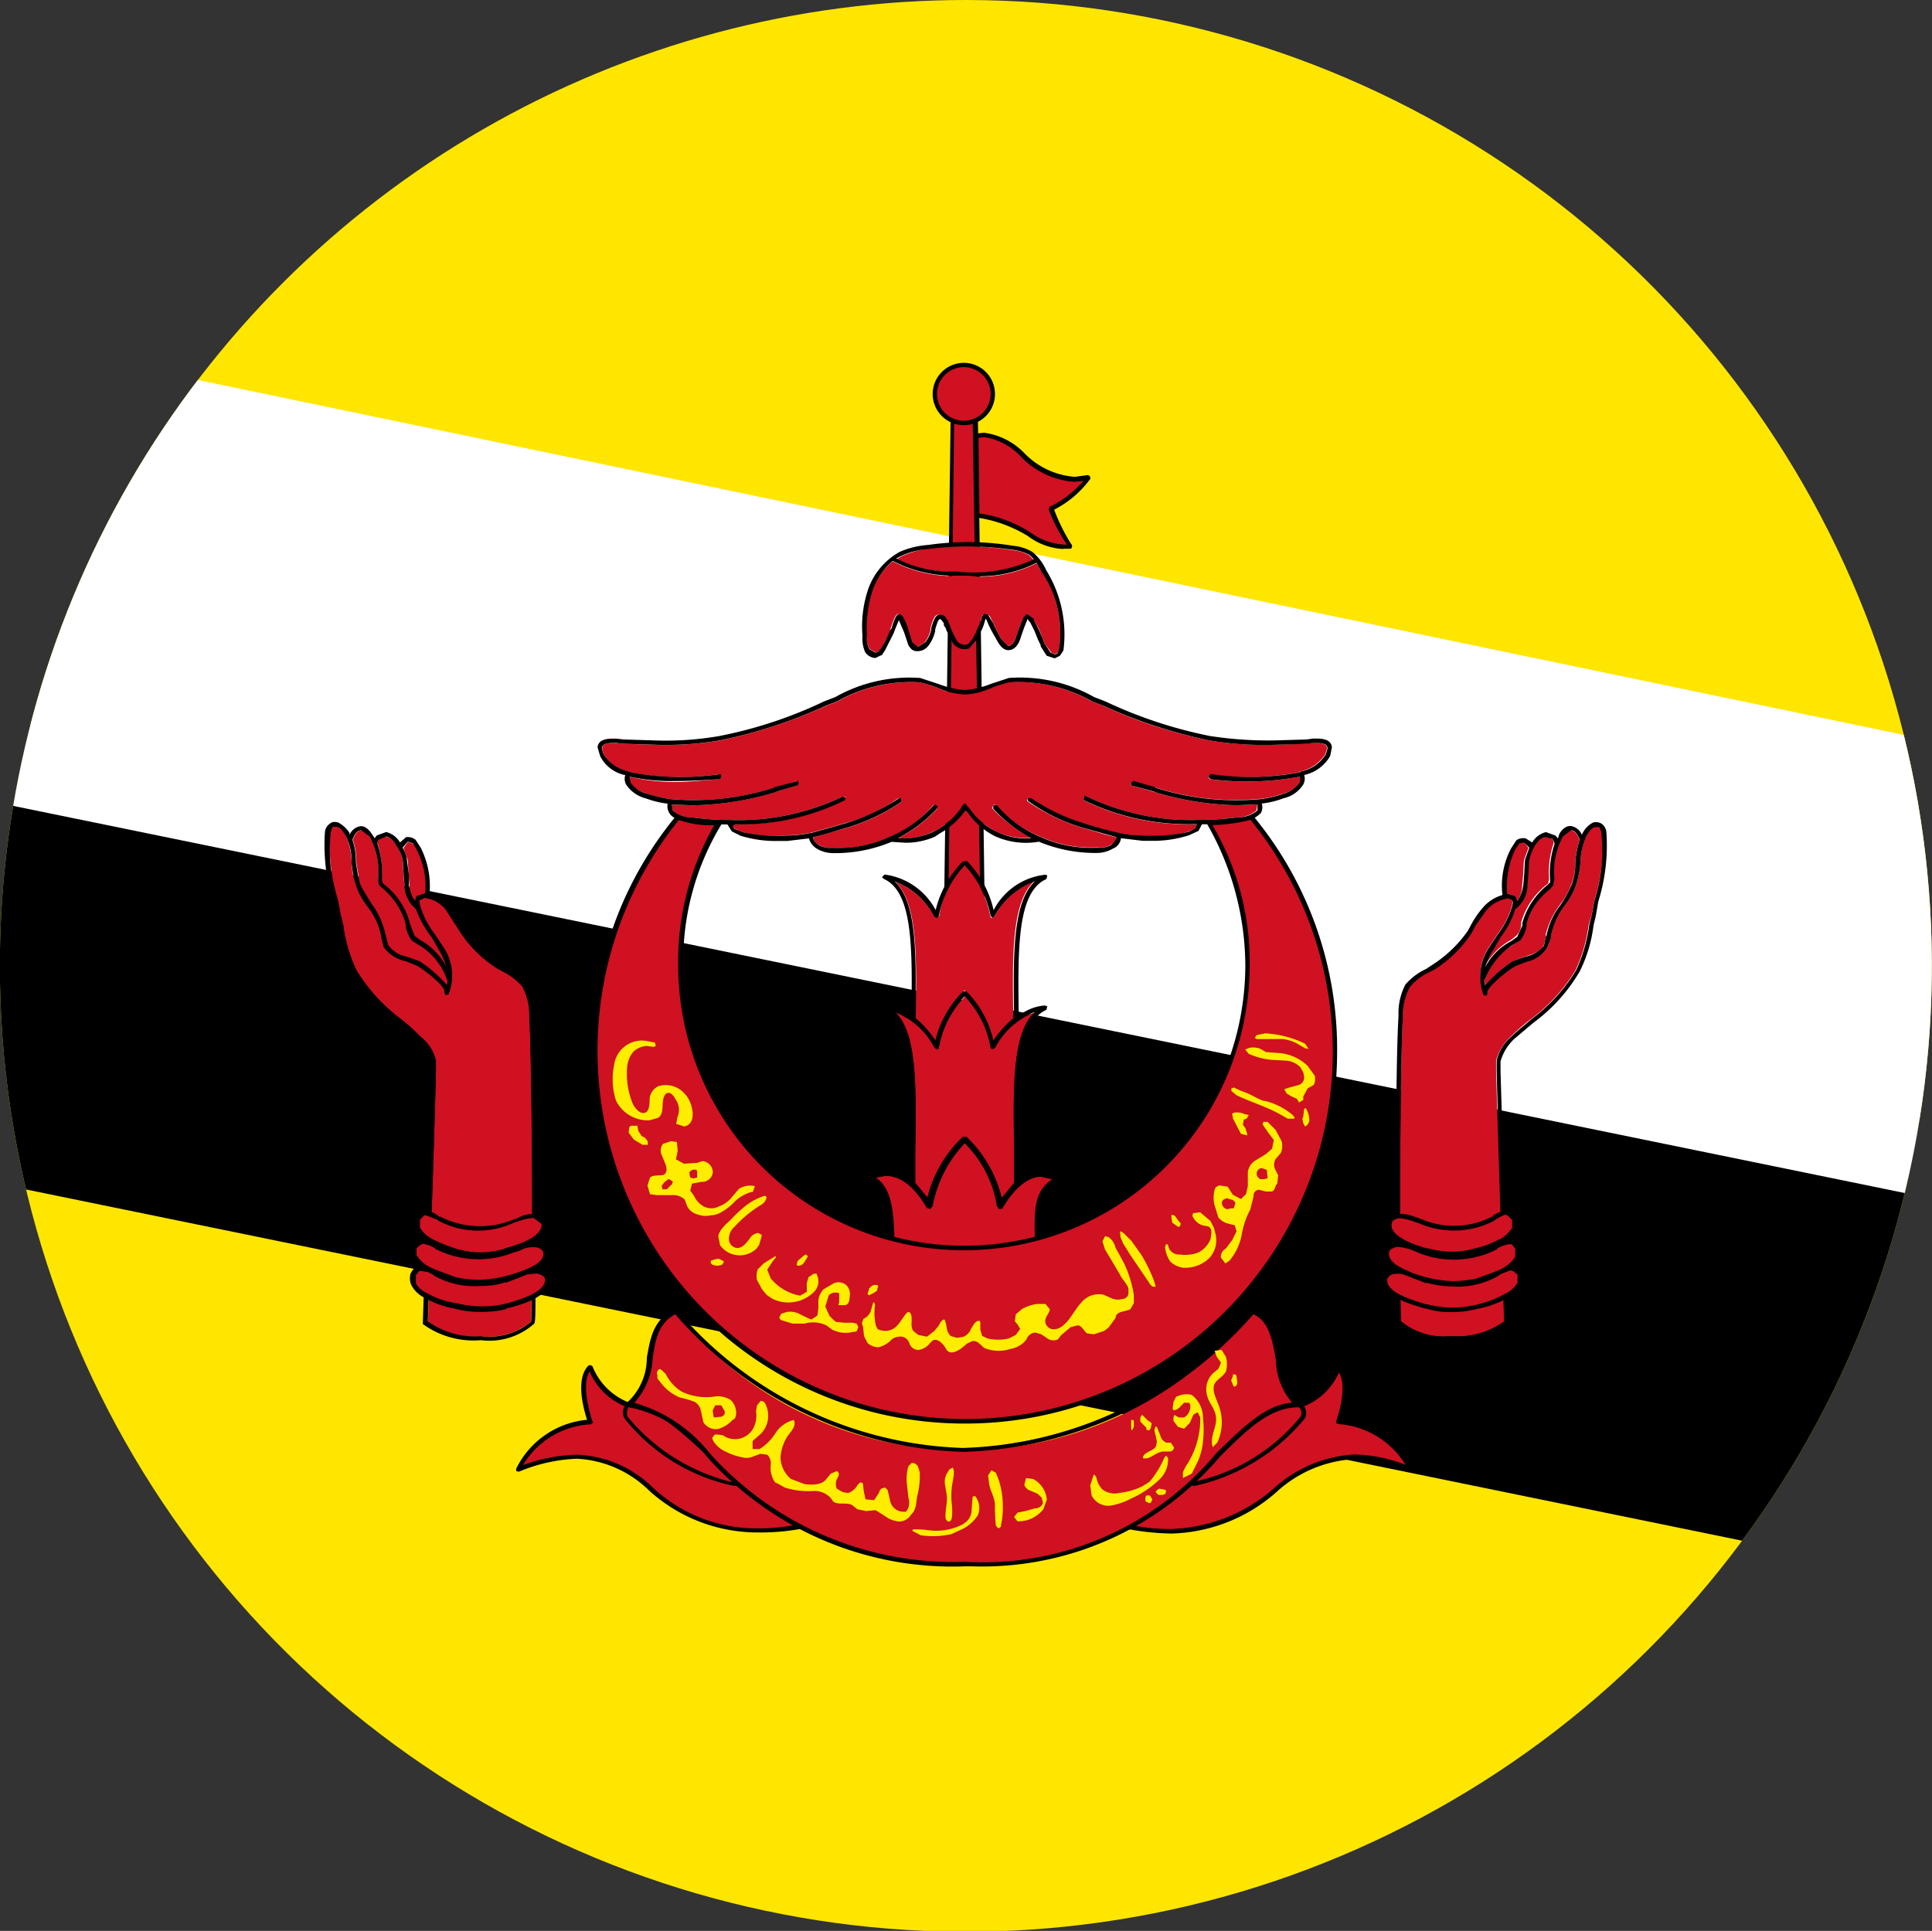 <svg xmlns="http://www.w3.org/2000/svg" xmlns:xlink="http://www.w3.org/1999/xlink" width="24" height="23.989" viewBox="0 0 24 23.989">
  <rect x="0" y="0" width="24" height="23.989" fill="#333333" stroke="none"/>
  <defs>
    <clipPath id="clip-path">
      <path id="Tracciato_366" data-name="Tracciato 366" d="M1.1,12.744A12,12,0,1,0,13.107.749,12,12,0,0,0,1.1,12.744" transform="translate(-1.102 -0.749)" fill="none"/>
    </clipPath>
  </defs>
  <g id="Brunei_Darussalam" data-name="Brunei Darussalam" transform="translate(-1.102 -0.749)">
    <g id="Raggruppa_22" data-name="Raggruppa 22" transform="translate(1.102 0.749)" clip-path="url(#clip-path)">
      <rect id="Rettangolo_46" data-name="Rettangolo 46" width="51.72" height="25.86" transform="translate(-13.855 -0.935)" fill="#ffe600"/>
      <path id="Tracciato_285" data-name="Tracciato 285" d="M0,7.16V1.351L47.72,11.28v5.648Z" transform="translate(-11.855 5.125)"/>
      <path id="Tracciato_286" data-name="Tracciato 286" d="M0,6.72V.911L47.72,10.84v5.648Z" transform="translate(-11.855 0.832)" fill="#fff"/>
      <path id="Tracciato_287" data-name="Tracciato 287" d="M4.525,2.791A.763.763,0,0,0,5,2.328c.183.172,0,.678,0,.678a1.085,1.085,0,0,1,.9.592c-1.678-.7-1.592,1.1-3.5.71L3.977,2.683Z" transform="translate(11.622 14.658)" fill="#cf1121"/>
      <path id="Tracciato_288" data-name="Tracciato 288" d="M2.941,4.413a3.122,3.122,0,0,1-.516-.054L2.4,4.338l.011-.022L3.984,2.692h.022l.549.1a.811.811,0,0,0,.452-.441l.011-.022h.022c.183.161.065.559.032.678a1.108,1.108,0,0,1,.882.6v.032l-.022.011a1.9,1.9,0,0,0-.7-.161,1.553,1.553,0,0,0-.968.409,2.047,2.047,0,0,1-1.323.516m-.452-.1a2.284,2.284,0,0,0,.452.043,2.023,2.023,0,0,0,1.291-.506,1.625,1.625,0,0,1,1-.42,1.851,1.851,0,0,1,.635.129,1.063,1.063,0,0,0-.828-.506l-.032-.011V3.014s.151-.42.032-.6a.794.794,0,0,1-.463.43H4.555l-.538-.1Z" transform="translate(11.593 14.639)"/>
      <path id="Tracciato_289" data-name="Tracciato 289" d="M3.076,2.791A.763.763,0,0,1,2.6,2.328c-.183.172,0,.678,0,.678a1.085,1.085,0,0,0-.9.592c1.8-.667,1.42,1.043,3.5.71L3.625,2.683Z" transform="translate(4.723 14.658)" fill="#cf1121"/>
      <path id="Tracciato_290" data-name="Tracciato 290" d="M4.71,4.4a2.006,2.006,0,0,1-1.355-.516,1.379,1.379,0,0,0-.9-.4,2.051,2.051,0,0,0-.721.161L1.7,3.638V3.606A1.094,1.094,0,0,1,2.58,3c-.043-.129-.151-.516.022-.678h.022l.022.011a.8.8,0,0,0,.452.452l.549-.108h.011L5.237,4.305v.032l-.022.022A2.752,2.752,0,0,1,4.71,4.4M2.451,3.434a1.424,1.424,0,0,1,.947.409,1.878,1.878,0,0,0,1.312.506,2.284,2.284,0,0,0,.452-.043L3.634,2.746l-.538.1H3.086A.8.8,0,0,1,2.612,2.4c-.118.183.032.613.032.613l.011.022-.032.022a1.041,1.041,0,0,0-.839.506,2.073,2.073,0,0,1,.667-.129" transform="translate(4.713 14.639)"/>
      <path id="Tracciato_291" data-name="Tracciato 291" d="M3.832,2.379c.312.28-1.14,1.076-1.355.979,0,0,.861-1.1,1.355-.979" transform="translate(12.315 15.07)" fill="#cf1121"/>
      <path id="Tracciato_292" data-name="Tracciato 292" d="M2.55,3.411H2.507L2.475,3.39V3.368c.032-.043.8-1,1.3-1l.086.011.011.011a.147.147,0,0,1,.043.183,2.451,2.451,0,0,1-1.366.839m1.226-.99c-.43,0-1.076.753-1.226.936a2.324,2.324,0,0,0,1.312-.807.1.1,0,0,0-.022-.118l-.065-.011" transform="translate(12.295 15.048)"/>
      <path id="Tracciato_293" data-name="Tracciato 293" d="M1.867,2.38c-.312.28,1.14,1.076,1.355.979,0,0-1-1.108-1.355-.979" transform="translate(5.933 15.068)" fill="#cf1121"/>
      <path id="Tracciato_294" data-name="Tracciato 294" d="M3.195,3.411h0a2.334,2.334,0,0,1-1.355-.839.15.15,0,0,1,.032-.183l.011-.022h.075c.409,0,1.269.947,1.312,1V3.39l-.011.022H3.195M1.9,2.422a.142.142,0,0,0-.022.129,2.424,2.424,0,0,0,1.312.818c-.172-.183-.893-.947-1.237-.947H1.9" transform="translate(5.917 15.048)"/>
      <path id="Tracciato_295" data-name="Tracciato 295" d="M2.409,2.264a4.592,4.592,0,0,0,7.165,0c.452.183.183.99.6,1.151C9.165,3.383,8.831,5.448,6,5.405,3.087,5.351,2.861,3.49,1.828,3.415c.409-.3.108-.925.581-1.151" transform="translate(5.982 14.034)" fill="#cf1121"/>
      <path id="Tracciato_296" data-name="Tracciato 296" d="M6.128,5.456h-.1A4.088,4.088,0,0,1,2.825,4.09a1.592,1.592,0,0,0-.979-.613l-.022-.022.011-.032a.751.751,0,0,0,.247-.559c.043-.237.075-.473.344-.6l.032.011a4.875,4.875,0,0,0,3.55,1.71,4.9,4.9,0,0,0,3.571-1.71l.032-.011c.247.108.29.366.333.624.043.237.075.463.269.538l.011.032-.022.022c-.366-.011-.645.258-1,.613A3.877,3.877,0,0,1,6.128,5.456M1.922,3.423a1.828,1.828,0,0,1,.947.635A4.069,4.069,0,0,0,6.031,5.4a3.786,3.786,0,0,0,3.13-1.355c.333-.323.6-.592.936-.624a.833.833,0,0,1-.2-.527c-.043-.247-.086-.484-.28-.57a4.971,4.971,0,0,1-3.6,1.71,4.923,4.923,0,0,1-3.582-1.71c-.215.118-.247.323-.28.549a.89.89,0,0,1-.226.549" transform="translate(5.953 14.004)"/>
      <path id="Tracciato_297" data-name="Tracciato 297" d="M2.637,7.583H2.2l.075-6.368h.28Z" transform="translate(9.568 3.798)" fill="#cf1121"/>
      <path id="Tracciato_298" data-name="Tracciato 298" d="M2.7,7.634H2.192l.086-6.422h.333ZM2.246,7.58h.4l-.1-6.315H2.321Z" transform="translate(9.534 3.769)"/>
      <path id="Tracciato_299" data-name="Tracciato 299" d="M2.9,1.536a.36.36,0,1,1-.366-.366.361.361,0,0,1,.366.366" transform="translate(9.436 3.359)" fill="#cf1121"/>
      <path id="Tracciato_300" data-name="Tracciato 300" d="M2.566,1.943a.387.387,0,1,1,.387-.387.386.386,0,0,1-.387.387m0-.721a.333.333,0,1,0,.333.333.335.335,0,0,0-.333-.333" transform="translate(9.407 3.339)"/>
      <path id="Tracciato_301" data-name="Tracciato 301" d="M2.229,1.261c.516-.108.7.656,1.388.516a1.248,1.248,0,0,1-.452.387,2.135,2.135,0,0,0,.237.473c-.4.054-.581-.323-1.162-.387Z" transform="translate(9.895 4.15)" fill="#cf1121"/>
      <path id="Tracciato_302" data-name="Tracciato 302" d="M3.335,2.691a.794.794,0,0,1-.441-.161A1.674,1.674,0,0,0,2.259,2.3l-.022-.011-.011-1,.022-.032.1-.011a.852.852,0,0,1,.506.258.972.972,0,0,0,.624.29l.161-.022.022.011.011.032a1.26,1.26,0,0,1-.452.387,2.392,2.392,0,0,0,.2.409l.022.032v.022l-.011.022h-.1M2.292,2.249a1.567,1.567,0,0,1,.635.237.785.785,0,0,0,.452.151A2.148,2.148,0,0,1,3.152,2.2l.011-.032a1.316,1.316,0,0,0,.42-.323l-.108.011a1.015,1.015,0,0,1-.656-.3A.786.786,0,0,0,2.345,1.3l-.065.011Z" transform="translate(9.875 4.13)"/>
      <path id="Tracciato_303" data-name="Tracciato 303" d="M4.422,3.476l.42-.118a2.488,2.488,0,0,0,.678-.323V2.992H5.476A2.074,2.074,0,0,1,4.82,3.3l-.42.118H4.39a1.335,1.335,0,0,1-.29.032,1.684,1.684,0,0,1-.57-.043l-.086-.043-.032-.032.043-.022a2.85,2.85,0,0,0,1.355-.3l.022-.032L4.788,2.97a3,3,0,0,1-1.4.29,3.384,3.384,0,0,1-.473-.032.328.328,0,0,1-.237-.086l-.011-.075.258.011a3.835,3.835,0,0,0,1.022-.161l.022-.011.258-.075L4.239,2.8l-.022-.022-.269.086H3.927A3.331,3.331,0,0,1,2.647,3a1.179,1.179,0,0,1-.28-.065.4.4,0,0,1-.226-.14V2.723a2.429,2.429,0,0,0,.592.065c.151,0,.333-.022.516-.032l.032-.032L3.26,2.691a3.4,3.4,0,0,1-1.119-.022L2.13,2.658H2.12a.472.472,0,0,1-.3-.215L1.8,2.368c.011-.065.086-.065.183-.065l.075.011.366.011a4.078,4.078,0,0,0,.85-.054,6.258,6.258,0,0,0,1.312-.43l.14-.054A1.857,1.857,0,0,1,5.745,1.55a1.634,1.634,0,0,1,.215.065A.9.9,0,0,0,6.3,1.7a.9.9,0,0,0,.344-.086,1.634,1.634,0,0,1,.215-.065,1.857,1.857,0,0,1,1.022.237l.14.054a6.058,6.058,0,0,0,1.312.43,4.026,4.026,0,0,0,.85.054l.366-.011.075-.011c.086,0,.172,0,.183.065l-.022.075a.491.491,0,0,1-.312.215l-.011.011A3.614,3.614,0,0,1,9.36,2.7l-.032.022.022.032a3.67,3.67,0,0,0,1.119-.032v.065a.368.368,0,0,1-.226.151A1.269,1.269,0,0,1,9.951,3a3.3,3.3,0,0,1-1.269-.14H8.66L8.4,2.787,8.37,2.8V2.83l.269.075.032.011a3.754,3.754,0,0,0,1.011.161l.258-.011-.011.075a.351.351,0,0,1-.237.086,3.384,3.384,0,0,1-.473.032,3,3,0,0,1-1.4-.29L7.789,2.96l-.011.054a2.961,2.961,0,0,0,1.377.3h.032l-.022.054-.1.043a1.642,1.642,0,0,1-.559.043,1.335,1.335,0,0,1-.29-.032H8.208a3.911,3.911,0,0,1-.42-.118,2.074,2.074,0,0,1-.656-.312H7.09l-.011.032a2.415,2.415,0,0,0,.688.333c.151.043.28.086.42.118,0,.054-.054.086-.075.1A.274.274,0,0,1,7.95,3.6a1.517,1.517,0,0,1-.721-.14,1.465,1.465,0,0,1-.538-.387H6.659l-.011.043a1.8,1.8,0,0,0,.484.366.871.871,0,0,1-.43-.075.976.976,0,0,1-.344-.29l-.022-.032-.022-.032-.032.011v.011L6.261,3.1l-.011.011a.95.95,0,0,1-.28.269L5.9,3.411a.811.811,0,0,1-.42.075,1.8,1.8,0,0,0,.484-.366V3.089l-.043-.022a1.379,1.379,0,0,1-.538.4,1.517,1.517,0,0,1-.721.14A.274.274,0,0,1,4.5,3.573c-.022-.011-.075-.043-.075-.1" transform="translate(5.679 6.927)" fill="#cf1121"/>
      <path id="Tracciato_304" data-name="Tracciato 304" d="M10.914,2.407c-.011-.118-.161-.108-.237-.108L10.6,2.31l-.366.011A4.772,4.772,0,0,1,9.4,2.267a5.6,5.6,0,0,1-1.3-.43l-.14-.054A1.872,1.872,0,0,0,6.9,1.546l-.226.075a1.087,1.087,0,0,1-.323.075,1.17,1.17,0,0,1-.323-.075L5.8,1.546a1.872,1.872,0,0,0-1.054.237l-.14.054a5.44,5.44,0,0,1-1.3.43,3.866,3.866,0,0,1-.828.054L2.115,2.31,2.029,2.3c-.075,0-.226-.011-.237.108l.032.108a.446.446,0,0,0,.312.237.152.152,0,0,0,.011.118.421.421,0,0,0,.247.172,1.222,1.222,0,0,0,.269.065.158.158,0,0,0,.022.118c.043.075.172.108.28.118.14.011.29.022.441.022l.054.086.108.054a1.476,1.476,0,0,0,.473.065h.108l.269-.032a.219.219,0,0,0,.1.129.4.4,0,0,0,.194.054h.065a1.807,1.807,0,0,0,.667-.14l.172.011a.892.892,0,0,0,.366-.075l.065-.043a.961.961,0,0,0,.312-.28V3.181l.011.022h.011a.9.9,0,0,0,.355.312.936.936,0,0,0,.538.065,1.818,1.818,0,0,0,.678.14H8a.4.4,0,0,0,.194-.054.158.158,0,0,0,.1-.129l.269.032h.108A1.437,1.437,0,0,0,9.139,3.5l.118-.054L9.3,3.364c.151,0,.3-.011.452-.022a.417.417,0,0,0,.28-.118.152.152,0,0,0,.011-.118,1.092,1.092,0,0,0,.269-.065.392.392,0,0,0,.247-.172.152.152,0,0,0,.011-.118.485.485,0,0,0,.323-.237l.022-.108m-.075.086a.466.466,0,0,1-.312.215l-.011.011a3.344,3.344,0,0,1-1.108.022l-.032.032.032.032a3.614,3.614,0,0,0,1.108-.032v.065a.379.379,0,0,1-.215.151,1.409,1.409,0,0,1-.29.065,3.331,3.331,0,0,1-1.28-.14L8.709,2.9l-.258-.075-.032.022V2.88l.28.075.022.011a3.754,3.754,0,0,0,1.011.161l.258-.011v.075a.361.361,0,0,1-.247.086,3.384,3.384,0,0,1-.473.032,3,3,0,0,1-1.4-.29l-.032-.011-.011.054a2.989,2.989,0,0,0,1.377.3h.032l-.022.054-.086.043a2.012,2.012,0,0,1-.57.043,1.335,1.335,0,0,1-.29-.032,4.129,4.129,0,0,1-.43-.118,2.336,2.336,0,0,1-.656-.312H7.138v.032a2.212,2.212,0,0,0,.678.333l.42.118c0,.043-.054.086-.065.1A.31.31,0,0,1,8,3.654a1.517,1.517,0,0,1-.721-.14,1.428,1.428,0,0,1-.527-.387H6.708V3.17a1.745,1.745,0,0,0,.473.366.811.811,0,0,1-.42-.075.821.821,0,0,1-.344-.29L6.407,3.16l-.022-.022-.022-.032-.032.011v.011l-.022.022V3.16a.986.986,0,0,1-.29.269l-.065.032a.871.871,0,0,1-.43.075,1.8,1.8,0,0,0,.484-.366l.011-.032-.043-.022a1.5,1.5,0,0,1-.549.4,1.517,1.517,0,0,1-.721.14.274.274,0,0,1-.161-.032c-.022-.011-.075-.054-.075-.1.14-.032.269-.075.42-.118a2.488,2.488,0,0,0,.678-.323V3.041H5.536a2.583,2.583,0,0,1-.667.312l-.42.118H4.438a1.335,1.335,0,0,1-.29.032,1.966,1.966,0,0,1-.559-.043l-.1-.043L3.47,3.385,3.5,3.364a2.891,2.891,0,0,0,1.366-.3l.011-.032L4.836,3.02a3,3,0,0,1-1.4.29,3.384,3.384,0,0,1-.473-.032.351.351,0,0,1-.237-.086l-.011-.075.258.011A3.766,3.766,0,0,0,4,2.966l.022-.011.258-.075.011-.032-.011-.022L4,2.9l-.022.011a3.307,3.307,0,0,1-1.28.14,1.482,1.482,0,0,1-.28-.065.345.345,0,0,1-.215-.14L2.19,2.772a2.465,2.465,0,0,0,.592.054c.161,0,.333-.011.527-.022l.022-.032L3.32,2.74A3.388,3.388,0,0,1,2.2,2.718l-.022-.011a.491.491,0,0,1-.312-.215l-.022-.075c.011-.065.1-.065.183-.065l.075.011.366.011a3.975,3.975,0,0,0,.85-.054,6.058,6.058,0,0,0,1.312-.43l.14-.054A1.857,1.857,0,0,1,5.794,1.6a1.634,1.634,0,0,1,.215.065.954.954,0,0,0,.344.086A.9.9,0,0,0,6.7,1.664,1.634,1.634,0,0,1,6.913,1.6a1.857,1.857,0,0,1,1.022.237l.14.054a6.258,6.258,0,0,0,1.312.43,4.078,4.078,0,0,0,.85.054l.366-.011.075-.011c.1,0,.172,0,.183.065l-.022.075" transform="translate(5.631 6.877)"/>
      <path id="Tracciato_305" data-name="Tracciato 305" d="M3.794,1.493l.054.054a1.811,1.811,0,0,1-.968.14,1.5,1.5,0,0,1-.742-.151L2.2,1.5a1.3,1.3,0,0,1,.333-.1,3.769,3.769,0,0,1,1.043.022.5.5,0,0,1,.215.065" transform="translate(8.997 5.413)" fill="#cf1121"/>
      <path id="Tracciato_306" data-name="Tracciato 306" d="M3.858,2.451l-.086-.086L3.7,2.225l-.011-.032-.054-.108-.022-.022-.032-.011-.043.022-.032.1-.022.054-.075.14-.054.065a.122.122,0,0,1-.14-.043l-.065-.129-.011-.032-.011-.032-.011-.022L3.105,2.15l-.022-.043a.087.087,0,0,0-.1-.043c-.043.011-.065.086-.086.161v.022a.374.374,0,0,1-.075.161l-.086.054H2.729l-.065-.054-.043-.14L2.557,2.1l-.032-.032L2.5,2.053c-.032,0-.054.043-.1.183L2.4,2.268l-.108.2-.043.054-.032.011-.075-.043A.31.31,0,0,1,2.1,2.322a1.528,1.528,0,0,1,.075-.57A.847.847,0,0,1,2.428,1.4a1.643,1.643,0,0,0,.785.183h.151a1.535,1.535,0,0,0,.85-.161l.065.108a1.356,1.356,0,0,1,.215.957l-.022.054-.032.011L4.4,2.537,4.321,2.43,4.31,2.419l-.022-.065-.043-.108-.065-.118-.065-.065-.011-.011L4.052,2.1,4.009,2.2l-.043.118c-.011.032-.043.14-.108.129" transform="translate(8.663 5.574)" fill="#cf1121"/>
      <path id="Tracciato_307" data-name="Tracciato 307" d="M3.961,1.475a3.691,3.691,0,0,0-1.033-.011.955.955,0,0,0-.344.086l-.065.032a1.475,1.475,0,0,0,.742.161,1.782,1.782,0,0,0,.968-.151l-.054-.054a.631.631,0,0,0-.215-.065m-.14,1.108.086.086c.065.011.1-.1.108-.129l.043-.118L4.1,2.314l.043-.043.022.011.065.054v.011l.065.129.043.1.022.065.011.011.065.1.054.022.032-.011L4.542,2.7a1.328,1.328,0,0,0-.215-.947l-.065-.118a1.535,1.535,0,0,1-.85.161H3.262a1.643,1.643,0,0,1-.785-.183.847.847,0,0,0-.247.355,1.528,1.528,0,0,0-.075.57.292.292,0,0,0,.032.172l.075.043.032-.011.043-.054a1.192,1.192,0,0,0,.1-.2l.022-.032c.043-.14.065-.183.1-.183l.022.011L2.6,2.3a.824.824,0,0,1,.075.183l.043.14.065.054h.011l.086-.054a.374.374,0,0,0,.075-.161V2.443c.022-.075.043-.14.086-.161a.087.087,0,0,1,.1.043l.022.032.011.032.011.022.011.032.011.032.065.129a.122.122,0,0,0,.14.043l.054-.065.075-.14.022-.054L3.585,2.3l.032-.032.043.011.011.022.054.086.022.054Zm.247-.022c-.032.118-.1.172-.172.161-.054-.011-.086-.054-.118-.108L3.7,2.475l-.032-.065-.032-.075H3.628l-.022.075-.022.054L3.51,2.6l-.086.1a.178.178,0,0,1-.2-.065L3.155,2.5l-.011-.022-.011-.032-.022-.032V2.389L3.09,2.357l-.022-.022c-.022,0-.032.022-.065.129v.022a.471.471,0,0,1-.086.183.168.168,0,0,1-.129.065H2.778c-.065,0-.086-.043-.108-.075L2.617,2.5l-.065-.151L2.5,2.475l-.011.032-.108.215-.043.065H2.326l-.065.032a.164.164,0,0,1-.129-.075.431.431,0,0,1-.032-.2,1.44,1.44,0,0,1,.075-.592A.854.854,0,0,1,2.563,1.5a1.071,1.071,0,0,1,.355-.086,3.465,3.465,0,0,1,1.054.011.558.558,0,0,1,.237.075.6.6,0,0,1,.172.226,1.519,1.519,0,0,1,.215,1l-.043.065-.065.032-.1-.032-.075-.118V2.658l-.032-.065-.043-.108-.054-.108-.011-.011-.022-.032-.043.108Z" transform="translate(8.614 5.356)"/>
      <path id="Tracciato_308" data-name="Tracciato 308" d="M2.242,2.478c.183,0,.366.14.516.4l.032.011.032-.032a1.561,1.561,0,0,1,.4-.785,1.474,1.474,0,0,1,.409.785l.011.032h.043c.151-.258.323-.4.484-.4l.151.032c-.237.14-.226.4-.226.742v.161L2.35,3.446v-.14c-.011-.355-.022-.667-.237-.807l.129-.022" transform="translate(8.763 12.131)" fill="#cf1121"/>
      <path id="Tracciato_309" data-name="Tracciato 309" d="M3.868,2.094c-.28.258-.269.925-.258,1.678v.441h.011l-.161.194a1.554,1.554,0,0,0-.441-.764H2.975a1.576,1.576,0,0,0-.43.764l-.161-.194V3.772c.011-.753.022-1.42-.247-1.678a.962.962,0,0,1,.495.441l.011.022.032-.011A1.2,1.2,0,0,1,3,1.9a1.2,1.2,0,0,1,.323.624l.022.032.032-.022a.924.924,0,0,1,.495-.441" transform="translate(8.987 10.482)" fill="#cf1121"/>
      <path id="Tracciato_310" data-name="Tracciato 310" d="M3.372,2.393a.924.924,0,0,1,.495-.441c-.28.258-.269.925-.258,1.667v.032a1.329,1.329,0,0,0-.247.28,1.312,1.312,0,0,0-.344-.613L3,3.308a1.322,1.322,0,0,0-.355.624,1.329,1.329,0,0,0-.247-.28V3.62c.011-.753.022-1.409-.258-1.667a.962.962,0,0,1,.495.441l.022.011.032-.022A1.177,1.177,0,0,1,3,1.748a1.251,1.251,0,0,1,.323.635l.011.022.043-.011" transform="translate(8.978 8.999)" fill="#cf1121"/>
      <path id="Tracciato_311" data-name="Tracciato 311" d="M2.952,2.442A.924.924,0,0,0,2.457,2c.28.258.269.914.258,1.678V3.7a1.085,1.085,0,0,1,.247.28,1.312,1.312,0,0,1,.344-.613H3.35a1.241,1.241,0,0,1,.333.613,1.1,1.1,0,0,1,.258-.28V3.679C3.931,2.926,3.92,2.259,4.2,2a.936.936,0,0,0-.506.441l-.022.011-.022-.022A1.3,1.3,0,0,0,3.328,1.8a1.3,1.3,0,0,0-.323.635l-.022.022ZM3.942,5.3c-.011-.753-.022-1.42.258-1.678a.936.936,0,0,0-.506.441l-.022.022-.022-.011a1.2,1.2,0,0,0-.323-.645,1.2,1.2,0,0,0-.323.635l-.022.022-.032-.022a.924.924,0,0,0-.495-.441c.28.258.269.925.258,1.678L2.7,5.745l.161.194a1.554,1.554,0,0,1,.441-.764H3.35a1.49,1.49,0,0,1,.43.764l.161-.194Zm.473.4-.14-.032c-.172,0-.333.14-.484.387l-.032.011-.032-.032a1.407,1.407,0,0,0-.4-.785,1.474,1.474,0,0,0-.409.785L2.9,6.068l-.043-.011c-.151-.258-.323-.4-.506-.4L2.22,5.68c.215.14.215.452.226.807v.14L4.2,6.605V6.444c-.011-.344-.011-.6.215-.742m.1-.022.011.022-.011.032c-.247.108-.247.355-.247.71v.194l-.011.032-1.84.022-.032-.032V6.487c-.011-.377-.022-.667-.258-.775L2.1,5.68l.011-.022a.462.462,0,0,1,.237-.065.49.49,0,0,1,.3.108l.011-.4c.011-.828.022-1.549-.344-1.71L2.3,3.583l.022-.043a.606.606,0,0,1,.344.129c.011-.828.022-1.538-.344-1.7L2.3,1.947l.032-.032a.841.841,0,0,1,.635.441,1.3,1.3,0,0,1,.333-.6l.054-.011a1.271,1.271,0,0,1,.333.613.822.822,0,0,1,.645-.441l.022.011-.011.043c-.366.161-.355.871-.344,1.7a.591.591,0,0,1,.323-.129l.032.011-.011.043c-.366.161-.355.882-.344,1.71v.4a.484.484,0,0,1,.28-.1.417.417,0,0,1,.237.075" transform="translate(8.656 8.95)"/>
      <path id="Tracciato_312" data-name="Tracciato 312" d="M9.415,1.748A3.52,3.52,0,1,1,2.853,3.523a3.488,3.488,0,0,1,.473-1.764,2.311,2.311,0,0,1-.506-.065,4.6,4.6,0,1,0,8.165,2.9,4.555,4.555,0,0,0-1.033-2.9,2.172,2.172,0,0,1-.538.054" transform="translate(5.592 8.472)" fill="#cf1121"/>
      <path id="Tracciato_313" data-name="Tracciato 313" d="M6.412,9.243A4.623,4.623,0,0,1,1.786,4.628,4.542,4.542,0,0,1,2.829,1.691h.032a1.367,1.367,0,0,0,.495.054H3.41L3.389,1.8a3.264,3.264,0,0,0-.473,1.743,3.491,3.491,0,1,0,6.982,0,3.568,3.568,0,0,0-.484-1.764l-.022-.032h.054a2.014,2.014,0,0,0,.527-.054h.022a4.542,4.542,0,0,1,1.043,2.937A4.616,4.616,0,0,1,6.412,9.243m-3.55-7.5a4.575,4.575,0,0,0,3.55,7.444,4.565,4.565,0,0,0,3.55-7.444,2.171,2.171,0,0,1-.473.065,3.343,3.343,0,0,1,.463,1.732,3.55,3.55,0,0,1-7.1,0A3.44,3.44,0,0,1,3.3,1.809a1.186,1.186,0,0,1-.441-.065" transform="translate(5.572 8.443)"/>
      <path id="Tracciato_314" data-name="Tracciato 314" d="M2.6,2.984l.1.032c.172-.032.1-.312.011-.4a.312.312,0,0,0-.333-.1.194.194,0,0,0-.108.151c0,.054,0,.14-.043.172-.075.043-.151-.065-.172-.118a.977.977,0,0,1-.065-.43.34.34,0,0,1,.075-.2.254.254,0,0,1,.172-.075l.086.011.022-.011V2.005l-.011-.032-.118-.022a.349.349,0,0,0-.387.3.884.884,0,0,0,.022.441.438.438,0,0,0,.42.247l.108-.032c.086-.065.022-.2.086-.29.054-.054.108.022.129.065a.219.219,0,0,1,.022.215L2.6,2.984" transform="translate(5.8 10.979)" fill="#ffed00"/>
      <path id="Tracciato_315" data-name="Tracciato 315" d="M1.936,2.049l.011.065.043.065.043.022.032.043v.043H2l-.108-.065-.065-.086.011-.075.022-.011h.075" transform="translate(5.982 11.936)" fill="#ffed00"/>
      <path id="Tracciato_316" data-name="Tracciato 316" d="M3.184,2.626a.263.263,0,0,0-.2.032l-.086.1a.352.352,0,0,1-.161.118.205.205,0,0,1-.194,0,.278.278,0,0,1-.118-.129L2.377,2.68,2.4,2.594l.118-.022a.132.132,0,0,0,.14-.118.141.141,0,0,0-.129-.14l-.065.022L2.3,2.347l-.1-.054.022-.108-.011-.108L2.14,2.067l-.1.032a.137.137,0,0,0-.022.129l.054.129c.011.043.022.086-.011.118s-.129,0-.183.043l-.032.1.032.108.086.011h.183a.211.211,0,0,1,.161.054l.032.086a.2.2,0,0,0,.129.1.277.277,0,0,0,.161.011.269.269,0,0,0,.14-.043.7.7,0,0,0,.172-.14.546.546,0,0,1,.172-.1l.043-.011.022-.065M2.151,2.6l-.065.065H2.033l-.011-.043.032-.043.054-.043.022.011.032.022L2.151,2.6m.215-.14V2.454l.022-.022.022-.011h.043l.011.022v.075L2.42,2.53l-.043-.011Z" transform="translate(6.197 12.111)" fill="#ffed00"/>
      <path id="Tracciato_317" data-name="Tracciato 317" d="M2.146,2.775a.117.117,0,0,1-.075-.14.187.187,0,0,1,.065-.118,1.532,1.532,0,0,1,.323-.269.149.149,0,0,0,.075-.086V2.141L2.512,2.13a.806.806,0,0,0-.215.108,1.654,1.654,0,0,0-.2.183c-.054.054-.151.129-.161.215l.022.108a.3.3,0,0,0,.452.043l.032-.043.032-.108V2.614l-.043-.022a.142.142,0,0,0-.108.075c-.043.054-.1.129-.172.108" transform="translate(6.987 12.726)" fill="#ffed00"/>
      <path id="Tracciato_318" data-name="Tracciato 318" d="M2.084,2.235v.011l-.022.032L2,2.289l-.054-.011-.022-.022V2.224h.011l.022-.011L2.02,2.2l.065.032" transform="translate(6.906 13.437)" fill="#ffed00"/>
      <path id="Tracciato_319" data-name="Tracciato 319" d="M2.033,2.337l-.011-.011.011-.043.022-.022.065-.054L2.14,2.2l.022.022-.032.054-.022.032-.022.022-.043.011Z" transform="translate(7.874 13.386)" fill="#ffed00"/>
      <path id="Tracciato_320" data-name="Tracciato 320" d="M2.722,2.415l.011.032a.182.182,0,0,1-.043.194.45.45,0,0,1-.516.086l-.065-.043-.022-.022-.043-.054L1.98,2.49a.265.265,0,0,1,.011-.129l.075-.075.14-.086h.011v.011l-.043.054-.065.1.043.108a.611.611,0,0,0,.366.215L2.6,2.641V2.533l.022-.075.065-.043Z" transform="translate(7.422 13.409)" fill="#ffed00"/>
      <path id="Tracciato_321" data-name="Tracciato 321" d="M2.024,2.7l.14.043h.151a.379.379,0,0,1,.269.022l.075.054a.367.367,0,0,0,.237.032l.065-.011.022-.054-.022-.043-.054-.011H2.8l-.1-.011L2.626,2.65l-.054-.118.043-.14a.12.12,0,0,1,.108-.032h.011l.011.011v.1l-.011.043H2.82c.043-.011.054-.054.054-.1a.16.16,0,0,0-.043-.151.151.151,0,0,0-.151-.022l-.129.075a.24.24,0,0,0-.065.14v.1l-.011.086L2.4,2.693l-.054-.022L2.26,2.628A.249.249,0,0,0,2.088,2.6l-.065.022L2,2.671l.022.032" transform="translate(7.68 13.701)" fill="#ffed00"/>
      <path id="Tracciato_322" data-name="Tracciato 322" d="M2.19,2.233h.032l.011.011-.011.043V2.3l-.043.032-.065.032V2.351H2.1l.022-.075.011-.011.022-.022.032-.011" transform="translate(8.676 13.731)" fill="#ffed00"/>
      <path id="Tracciato_323" data-name="Tracciato 323" d="M2.119,3.2a.171.171,0,0,0,.1-.129l.022-.075h.011l.011.032a.686.686,0,0,0,.011.258l.022.043.032.011A.2.2,0,0,0,2.5,3.317c.065-.043.108-.14.161-.194l.022-.011.022.022c.032.065-.011.151.032.215L2.8,3.4l.108.022L3,3.35l.054-.065.022-.043.032-.032H3.13V3.22c.032.065.011.14.075.194l.075.022.075-.011a.171.171,0,0,0,.1-.1c.022-.032.043-.086.086-.1H3.56l.011.011v.1l.022.075.065.032a.568.568,0,0,0,.269,0L4.012,3.4l.054-.075-.032-.054L4,3.231l.011-.086.075-.065a.514.514,0,0,1,.194-.065h.1l.054.065c0,.043-.043.075-.054.129s.022.1.075.118c.172.032.269-.226.366-.323A.28.28,0,0,1,5.1,2.9l.075.032a.209.209,0,0,0,.161.022.079.079,0,0,0,.075-.065V2.822c-.022-.065-.075-.108-.1-.161l-.075-.129L5.12,2.338l-.032-.1.032-.065.043.011a.214.214,0,0,1,.086.129l.1.183a1.392,1.392,0,0,1,.129.409v.1l-.043.075c-.054.032-.183.022-.183.108l-.086.118-.054.043-.129.043-.086-.011c-.043-.032-.065-.1-.118-.1l-.086.022-.118.1-.043.054a.135.135,0,0,1-.14-.022l-.065-.043-.075-.022a.128.128,0,0,0-.108.086.308.308,0,0,1-.2.118.474.474,0,0,1-.323-.011c-.043-.032-.086-.1-.151-.086L3.4,3.511c-.043.043-.172.151-.237.086l-.011-.011c-.032-.065-.108-.151-.172-.118L2.947,3.5a.22.22,0,0,1-.14.086A.117.117,0,0,1,2.689,3.5l-.011-.022a.114.114,0,0,0-.129-.054.145.145,0,0,0-.1.054.354.354,0,0,1-.14.075.2.2,0,0,1-.14-.054l-.043-.086-.011-.108L2.1,3.253,2.119,3.2" transform="translate(8.607 13.185)" fill="#ffed00"/>
      <path id="Tracciato_324" data-name="Tracciato 324" d="M2.836,2.859c-.043.011-.065-.032-.086-.065l-.226-.333-.086-.14-.032-.075L2.4,2.182l.011-.011.032.022.032.032.065.065.108.151.022.032a2.067,2.067,0,0,1,.151.312l.022.075" transform="translate(11.514 13.126)" fill="#ffed00"/>
      <path id="Tracciato_325" data-name="Tracciato 325" d="M2.562,2.292,2.541,2.3l-.075-.054-.011-.086.011-.011.032.011.054.075.022.022-.011.032" transform="translate(12.095 12.943)" fill="#ffed00"/>
      <path id="Tracciato_326" data-name="Tracciato 326" d="M2.5,2.6a.146.146,0,0,0,.14.075.491.491,0,0,0,.215-.022.316.316,0,0,0,.161-.172c.011-.065.032-.151-.054-.161a.2.2,0,0,1-.172-.129L2.8,2.16l.086-.011.129.108.043.086.022.086A.328.328,0,0,1,3,2.719a.428.428,0,0,1-.333.118.287.287,0,0,1-.151-.075.375.375,0,0,1-.065-.183l.011-.032h.022L2.5,2.6" transform="translate(12.022 12.912)" fill="#ffed00"/>
      <path id="Tracciato_327" data-name="Tracciato 327" d="M3.338,2.432a.242.242,0,0,0,.011-.151l-.075-.14-.1-.1H3.123l-.011.032.075.108.065.086-.022.108-.075.065-.14.086a.2.2,0,0,0-.086.14v.172l-.022.1L2.843,3l-.1-.054-.065-.1L2.574,2.83l-.043.022-.011.022a.367.367,0,0,0,0,.215l.043.14a.226.226,0,0,0,.118.075l.086.022.022.075-.054.108-.075.1-.011.011a.109.109,0,0,0-.054.108L2.65,3.8,2.7,3.766a.7.7,0,0,0,.151-.312,1.037,1.037,0,0,1,.108-.323L3,2.97V2.959a.072.072,0,0,1,.065-.075l.086.022H3.23c.043-.022.032-.065.065-.1l.011-.1-.043-.086a.148.148,0,0,1,.011-.118l.065-.075m-.581.688H2.725l-.054.011a.086.086,0,0,1-.065-.086l.011-.022V3.013L2.639,3l.032-.011L2.7,3l.043.011.022.022.011.011-.022.075m.42-.377-.043.011H3.08l-.011-.011A.07.07,0,0,1,3.1,2.615l.065.022.011.108" transform="translate(12.572 11.897)" fill="#ffed00"/>
      <path id="Tracciato_328" data-name="Tracciato 328" d="M2.557,2.156l-.022-.043-.011-.054V2.049l.022-.011a.215.215,0,0,1,.14.022h.022l.022.011L2.7,2.113l-.032.011-.011.065.032.043.022.075v.011H2.7L2.633,2.3,2.59,2.221l-.032-.065" transform="translate(12.783 11.786)" fill="#ffed00"/>
      <path id="Tracciato_329" data-name="Tracciato 329" d="M2.621,2.037l.054.022c.075.022.151.075.237.108l.054.011a.849.849,0,0,1,.323.172l.022.032L3.3,2.392H3.223l-.075-.043c-.172-.1-.377-.161-.559-.247l-.065-.054V2.016l.032-.011.065.032" transform="translate(12.773 11.506)" fill="#ffed00"/>
      <path id="Tracciato_330" data-name="Tracciato 330" d="M2.638,2.029h.011a.3.3,0,0,1,.043.161l-.022.043-.032.022-.022-.043-.011-.054.011-.022.011-.1Z" transform="translate(13.573 11.741)" fill="#ffed00"/>
      <path id="Tracciato_331" data-name="Tracciato 331" d="M3.056,2.533l-.032-.054.065-.022.118-.032a.1.1,0,0,0,.065-.1l-.011-.054L3.228,2.21a.266.266,0,0,0-.172-.086l-.194-.011a.9.9,0,0,1-.28-.075L2.54,1.985l.054-.022a.265.265,0,0,1,.129.011l.075.043.151.011a.572.572,0,0,1,.366.161l.086.118a.148.148,0,0,1-.011.118l-.075.043-.054.1v.043l-.054.032L3.185,2.6,3.11,2.565l-.054-.032" transform="translate(12.929 11.054)" fill="#ffed00"/>
      <path id="Tracciato_332" data-name="Tracciato 332" d="M3.164,2.125,3.11,2.093A.516.516,0,0,0,2.9,2.017H2.573L2.551,2l.022-.032.108-.022a1.3,1.3,0,0,1,.495.129l.043.065-.054-.011" transform="translate(13.037 10.892)" fill="#ffed00"/>
      <path id="Tracciato_333" data-name="Tracciato 333" d="M2.781,2.717a.3.3,0,0,0-.215-.043.7.7,0,0,1-.4-.065.531.531,0,0,1-.194-.215l-.043-.043L1.9,2.33a.053.053,0,0,0-.032.075v.043l.043.054a.565.565,0,0,0,.237.183,1.176,1.176,0,0,1,.183.054.162.162,0,0,1,.075.1l.032.151a.182.182,0,0,0,.183.086A.4.4,0,0,0,2.8,2.965l.032-.022L2.845,2.9a.227.227,0,0,0-.065-.183m-.075.172-.032.032-.086.011H2.576l-.011-.011-.011-.075.032-.065h.075l.043.075v.032" transform="translate(6.299 14.678)" fill="#ffed00"/>
      <path id="Tracciato_334" data-name="Tracciato 334" d="M2.085,2.81a.259.259,0,0,0,.344-.086A.332.332,0,0,0,2.473,2.5l.011-.075.043-.054c.043-.011.065.032.075.065a.318.318,0,0,1-.086.355l-.086.075v.1h.086a.619.619,0,0,0,.2-.2.373.373,0,0,1,.226-.161c.032.065-.022.129-.065.183a.547.547,0,0,0-.1.28.359.359,0,0,0,.129.269l.172.065c.1.011.215.011.269-.065l.054-.065.075-.032c.043.022.022.065,0,.1a.15.15,0,0,0,0,.118l.075.043.065.011a.209.209,0,0,0,.118-.1l.032-.032L3.8,3.39l.011.1.022.1.108.011L4,3.509l.011-.032.022-.022.043-.011.032.032.032.14a.171.171,0,0,0,.161.129h.032l.011-.011a.179.179,0,0,0,.022-.161l-.022-.2a.564.564,0,0,1,.022-.194l.043-.043.043.011.032.032.022.075a.959.959,0,0,1-.032.3c-.011.075-.011.172-.075.226a.172.172,0,0,1-.151.086A.338.338,0,0,1,4.076,3.8l-.118-.075-.118.011-.108-.022L3.677,3.67c-.065-.054-.183,0-.247-.054L3.4,3.573a.276.276,0,0,0-.215-.086.977.977,0,0,1-.355-.043L2.752,3.4,2.709,3.38a.323.323,0,0,1-.054-.215.148.148,0,0,0-.043-.129l-.086-.011-.086.032a.2.2,0,0,1-.14.011A.75.75,0,0,1,2.1,3a.342.342,0,0,1-.161-.14l-.011-.032.032-.043h.032l.075.011Z" transform="translate(6.919 15.037)" fill="#ffed00"/>
      <path id="Tracciato_335" data-name="Tracciato 335" d="M2.229,3.111l-.022-.032c-.011-.108.032-.215.011-.312L2.2,2.659a.205.205,0,0,1,.022-.14l.032-.054.043-.022.011.032v.065l-.022.129a.952.952,0,0,0,0,.247c0,.032.022.226-.054.194" transform="translate(9.54 15.79)" fill="#ffed00"/>
      <path id="Tracciato_336" data-name="Tracciato 336" d="M2.629,2.95l-.065.011a1.011,1.011,0,0,1-.312,0l-.1-.054V2.9l.011-.011A1.169,1.169,0,0,1,2.36,2.9a.715.715,0,0,0,.42-.075l.043-.032a.2.2,0,0,0,.065-.151L2.9,2.488l.011-.011h.022a.236.236,0,0,1,.032.237.5.5,0,0,1-.172.161l-.161.075" transform="translate(9.182 16.112)" fill="#ffed00"/>
      <path id="Tracciato_337" data-name="Tracciato 337" d="M2.243,2.512l.043-.065.054.032a.978.978,0,0,1,.086.4,1,1,0,0,1-.022.247v.022l-.032.022L2.34,3.135a2.249,2.249,0,0,1-.011-.269c-.011-.1-.065-.172-.075-.269l-.011-.086" transform="translate(10.031 15.819)" fill="#ffed00"/>
      <path id="Tracciato_338" data-name="Tracciato 338" d="M2.4,2.542l.022-.086.086.011a.319.319,0,0,1,.172.258l-.011.032-.032.086a.393.393,0,0,1-.3.151H2.316L2.273,2.94l.043-.054.108-.022.108-.032a.1.1,0,0,0,.1-.065L2.617,2.7,2.563,2.65,2.445,2.6l-.032-.032L2.4,2.542" transform="translate(10.324 15.907)" fill="#ffed00"/>
      <path id="Tracciato_339" data-name="Tracciato 339" d="M2.436,2.7a.287.287,0,0,0,.075.151.25.25,0,0,0,.215.043.832.832,0,0,0,.29-.086L3.1,2.753a1.183,1.183,0,0,0,.183-.3l.022-.022.022.032a.339.339,0,0,1-.1.258,1.22,1.22,0,0,1-.366.247.811.811,0,0,1-.258.086.231.231,0,0,1-.226-.129L2.361,2.8,2.4,2.677l.011-.011Z" transform="translate(11.183 15.653)" fill="#ffed00"/>
      <path id="Tracciato_340" data-name="Tracciato 340" d="M2.5,2.508l.011.022-.022.043H2.468l-.043-.022V2.5l.011-.022h.043l.022.032" transform="translate(11.804 16.101)" fill="#ffed00"/>
      <path id="Tracciato_341" data-name="Tracciato 341" d="M2.544,2.479l.022.011-.011.043-.032.011H2.469l-.032-.032V2.5l.022-.022.022-.011.065.011" transform="translate(11.921 16.028)" fill="#ffed00"/>
      <path id="Tracciato_342" data-name="Tracciato 342" d="M2.43,2.389l.011.011v.075l-.022.043-.011-.011V2.389Z" transform="translate(11.644 15.252)" fill="#ffed00"/>
      <path id="Tracciato_343" data-name="Tracciato 343" d="M2.516,2.458l.022.011.022.022-.011.054-.011.022-.022.011-.022-.011V2.544L2.44,2.49,2.43,2.48l-.011-.011V2.415l.022-.032.011.011.065.065" transform="translate(11.747 15.194)" fill="#ffed00"/>
      <path id="Tracciato_344" data-name="Tracciato 344" d="M2.594,2.407l.043.108a.12.12,0,0,0,.075.086h.054l.043.065L2.788,2.7l-.022.011h-.1c-.075.011-.14.075-.2.086H2.422V2.773c.032-.065.129-.065.161-.129l.011-.054-.011-.054L2.562,2.45l.011-.043L2.583,2.4Z" transform="translate(11.778 15.322)" fill="#ffed00"/>
      <path id="Tracciato_345" data-name="Tracciato 345" d="M2.5,2.389l.065-.022a.262.262,0,0,1,.129,0,.357.357,0,0,1,.14.28,1.409,1.409,0,0,1,0,.3.772.772,0,0,1-.075.269l-.065.129L2.585,3.4V3.325l.032-.065A1.052,1.052,0,0,0,2.8,2.647l-.032-.065-.054.032-.043.1L2.6,2.787l-.075-.022L2.467,2.69V2.647l.011-.032.054.032H2.6a.16.16,0,0,0,.075-.161L2.66,2.464H2.6l-.043.043c-.011.022-.1.086-.1.022l.011-.075L2.5,2.389" transform="translate(12.11 14.963)" fill="#ffed00"/>
      <path id="Tracciato_346" data-name="Tracciato 346" d="M2.6,2.319l.086-.011.054.086a.351.351,0,0,1,0,.183c-.043.075-.14.108-.151.183s.022.129.043.194a.594.594,0,0,1,0,.506l-.054.054H2.572V3.5c-.032-.129.065-.247.043-.366-.011-.1-.086-.161-.108-.258a.276.276,0,0,1,.075-.28l.065-.054.032-.075-.054-.075L2.6,2.319" transform="translate(12.489 14.463)" fill="#ffed00"/>
      <path id="Tracciato_347" data-name="Tracciato 347" d="M2.567,2.487H2.556l-.011-.022-.022-.054.022-.054V2.336h.022l.022.011v.011l.011.086-.011.032Z" transform="translate(12.771 14.739)" fill="#ffed00"/>
      <path id="Tracciato_348" data-name="Tracciato 348" d="M1.74,1.818a1.091,1.091,0,0,1,.108.549H1.826L1.74,2.4l-.022.065a.3.3,0,0,1-.075-.2l-.011-.118-.011-.194L1.568,1.8l.054-.075.065.022.054.075" transform="translate(3.445 8.735)" fill="#cf1121"/>
      <path id="Tracciato_349" data-name="Tracciato 349" d="M2.291,3.1a.826.826,0,0,1,.1.237.785.785,0,0,0-.3-.323l-.022-.011L2,2.952l-.065-.14V2.78a.914.914,0,0,0-.312-.463L1.6,2.3l-.011-.054A1.157,1.157,0,0,0,1.538,1.8V1.78l.011-.032.086-.032a.177.177,0,0,1,.129.1.448.448,0,0,1,.086.194l.011.183.011.129a.4.4,0,0,0,.14.29,1.352,1.352,0,0,0,.194.344l.086.151" transform="translate(3.152 8.677)" fill="#cf1121"/>
      <path id="Tracciato_350" data-name="Tracciato 350" d="M2.348,3.139a.77.77,0,0,1,.333.42h.011l-.011.075a1.628,1.628,0,0,0-.344-.3l-.151-.054a.367.367,0,0,1-.237-.151l-.022-.1L1.918,3a1,1,0,0,0-.172-.377A1.481,1.481,0,0,1,1.6,2.364l-.043-.258a.8.8,0,0,0-.043-.28c.032-.086.065-.118.108-.118s.065.022.1.075a.9.9,0,0,1,.108.527l.011.075.032.032a.887.887,0,0,1,.3.452V2.9a.6.6,0,0,0,.075.172l.086.054Z" transform="translate(2.869 8.608)" fill="#cf1121"/>
      <path id="Tracciato_351" data-name="Tracciato 351" d="M2.667,2.586a.391.391,0,0,1,.269.151l.118.183.065.1a1.393,1.393,0,0,0,.463.441l.065.043a.817.817,0,0,1,.237.183.722.722,0,0,1,.086.355c.043.8.043,3.658.022,3.808a.828.828,0,0,1-.613.183.967.967,0,0,1-.667-.183c.011-.226.1-3.023.1-3.13V4.609a.558.558,0,0,0-.194-.3,2.247,2.247,0,0,0-.237-.215,2.15,2.15,0,0,1-.559-.613,1.971,1.971,0,0,1-.161-.559l-.032-.129-.032-.172a2.3,2.3,0,0,1-.1-.85L1.527,1.7h.054a.2.2,0,0,1,.108.108.842.842,0,0,1,.075.333.808.808,0,0,0,.054.28.906.906,0,0,0,.14.269.909.909,0,0,1,.172.355V3.07l.032.129a.453.453,0,0,0,.269.172l.14.054c.1.054.366.269.344.323l.011.032.011.011.032-.011V3.769a.632.632,0,0,0-.075-.581l-.1-.151A1.418,1.418,0,0,1,2.6,2.683V2.618l.065-.032" transform="translate(2.604 8.569)" fill="#cf1121"/>
      <path id="Tracciato_352" data-name="Tracciato 352" d="M4.1,6.31c0-1.033-.011-1.861-.032-2.216a.672.672,0,0,0-.1-.387.787.787,0,0,0-.247-.2L3.662,3.47a1.439,1.439,0,0,1-.452-.43l-.054-.1L3.028,2.76A.494.494,0,0,0,2.78,2.6a1.063,1.063,0,0,0-.108-.581l-.065-.1a.154.154,0,0,0-.118-.032l-.075.065a.274.274,0,0,0-.172-.129l-.118.043L2.1,1.9l-.022-.032c-.054-.086-.1-.118-.151-.118a.178.178,0,0,0-.14.108V1.834a.383.383,0,0,0-.14-.129c-.043-.011-.075-.011-.1.011a.143.143,0,0,0-.065.1,2.365,2.365,0,0,0,.1.871l.043.172.022.129a1.834,1.834,0,0,0,.172.57,2.112,2.112,0,0,0,.57.635l.237.2a.568.568,0,0,1,.172.28v.1c0,.108-.1,3.109-.1,3.141v.022a1.068,1.068,0,0,0,.721.2.834.834,0,0,0,.656-.2c.022-.011.022-.086.022-.506,0-.3.011-.7,0-1.119M3.426,8.085A.987.987,0,0,1,2.759,7.9c.011-.226.108-3.023.1-3.13V4.664a.5.5,0,0,0-.194-.3,2.356,2.356,0,0,0-.237-.215,2.15,2.15,0,0,1-.559-.613A1.971,1.971,0,0,1,1.7,2.975l-.032-.129L1.64,2.674a2.088,2.088,0,0,1-.086-.85l.022-.065h.054c.043.011.075.054.108.108a.692.692,0,0,1,.075.333,1.172,1.172,0,0,0,.054.28.729.729,0,0,0,.151.269.887.887,0,0,1,.161.355l.011.032.032.118a.4.4,0,0,0,.269.172l.129.054c.1.054.377.269.344.323l.011.043H3l.022-.011V3.825a.632.632,0,0,0-.075-.581l-.1-.151a1.114,1.114,0,0,1-.183-.355l-.011-.065.065-.032a.368.368,0,0,1,.269.151l.118.183.065.1a1.544,1.544,0,0,0,.463.452l.065.032a.694.694,0,0,1,.237.183.722.722,0,0,1,.086.355c.043.8.043,3.658.022,3.808a.81.81,0,0,1-.613.183M2.511,1.942l.065.022.043.075a.988.988,0,0,1,.108.549H2.716l-.1.032L2.6,2.684a.472.472,0,0,1-.075-.2V2.362L2.5,2.168a.361.361,0,0,0-.054-.151l.065-.075m-.377.011.011-.032.1-.043a.2.2,0,0,1,.118.108.448.448,0,0,1,.086.194l.011.183.011.129a.372.372,0,0,0,.151.29,1.062,1.062,0,0,0,.183.344l.086.151a.89.89,0,0,1,.1.226.805.805,0,0,0-.29-.312l-.032-.011L2.6,3.125l-.054-.14-.011-.032a.878.878,0,0,0-.312-.473L2.2,2.458l-.011-.043a1.13,1.13,0,0,0-.054-.441Zm-.2-.151.1.075a.9.9,0,0,1,.108.527l.011.075.032.032a.887.887,0,0,1,.3.452V3a.494.494,0,0,0,.075.172l.086.054.022.011A.852.852,0,0,1,3,3.653l.011.011L3,3.728a1.628,1.628,0,0,0-.344-.3L2.5,3.373a.367.367,0,0,1-.237-.151l-.022-.1L2.232,3.1a.973.973,0,0,0-.172-.387l-.151-.247L1.866,2.2a.8.8,0,0,0-.043-.28c.032-.086.065-.118.108-.118" transform="translate(2.555 8.514)"/>
      <path id="Tracciato_353" data-name="Tracciato 353" d="M1.749,2.494A.339.339,0,0,1,1.6,2.343a.135.135,0,0,1,.054-.183c.075-.032.14.022.2.054a1.064,1.064,0,0,0,.9.043.635.635,0,0,1,.269-.075.152.152,0,0,1,.118.108c.022.194-.344.29-.484.333a1.1,1.1,0,0,1-.592,0,1.828,1.828,0,0,1-.323-.129" transform="translate(3.597 12.922)" fill="#cf1121"/>
      <path id="Tracciato_354" data-name="Tracciato 354" d="M1.756,2.527a.44.44,0,0,1-.161-.151.127.127,0,0,1,.065-.183c.065-.032.14.022.2.054a1.163,1.163,0,0,0,.947.043.989.989,0,0,1,.28-.075.152.152,0,0,1,.129.108c.022.194-.366.29-.506.333a1.312,1.312,0,0,1-.613,0,1.706,1.706,0,0,1-.344-.129" transform="translate(3.559 13.244)" fill="#cf1121"/>
      <path id="Tracciato_355" data-name="Tracciato 355" d="M1.754,2.558a.368.368,0,0,1-.161-.151.13.13,0,0,1,.065-.183c.065-.032.14.022.215.054a1.212,1.212,0,0,0,.968.043.674.674,0,0,1,.29-.065c.054,0,.118.043.118.1.022.194-.366.29-.516.333a1.268,1.268,0,0,1-.635,0,1.237,1.237,0,0,1-.344-.129" transform="translate(3.539 13.546)" fill="#cf1121"/>
      <path id="Tracciato_356" data-name="Tracciato 356" d="M3.164,2.879a.222.222,0,0,0,.118-.2c0-.075-.075-.118-.14-.129H3.11a.275.275,0,0,0,.151-.226A.172.172,0,0,0,3.11,2.19a.365.365,0,0,0-.2.054l-.065.022a1.086,1.086,0,0,1-.893-.043H1.937a.283.283,0,0,0-.161-.075l-.032.011a.156.156,0,0,0-.1.086.21.21,0,0,0,.011.14.287.287,0,0,0,.108.129H1.69L1.6,2.6a.208.208,0,0,0,0,.14l.086.108H1.668c-.043.011-.065.043-.086.086a.21.21,0,0,0,.011.14.361.361,0,0,0,.172.161,1.121,1.121,0,0,0,.355.129,1.259,1.259,0,0,0,.344.043,1.361,1.361,0,0,0,.3-.032l.011-.011c.183-.043.549-.151.527-.355,0-.075-.075-.118-.14-.129M1.7,2.362v-.1l.054-.054h.022l.14.054.011.011a1.048,1.048,0,0,0,.925.032l.065-.022a.628.628,0,0,1,.194-.043l.1.075c.011.172-.333.269-.452.3l-.022.011a1.027,1.027,0,0,1-.57,0A1.829,1.829,0,0,1,1.851,2.5a.383.383,0,0,1-.151-.14m-.043.355v-.1l.054-.043.022-.011a.361.361,0,0,1,.151.054l.011.011a1.177,1.177,0,0,0,.968.043l.075-.022a.32.32,0,0,1,.194-.043c.043,0,.1.032.1.075.011.086-.1.151-.215.2l-.086.032-.065.022a1.574,1.574,0,0,1-.42.075,1.434,1.434,0,0,1-.3-.032l-.269-.1-.065-.032a.383.383,0,0,1-.151-.14m1.108.592-.011.011a1.315,1.315,0,0,1-.613-.011A.96.96,0,0,1,1.8,3.18a.307.307,0,0,1-.151-.129v-.1L1.69,2.9h.032l.075.011.043.022.022.011.011.011a1.012,1.012,0,0,0,.581.129h.011a.906.906,0,0,0,.29-.043h.022l.258-.1.118-.011c.043.011.1.032.1.075.011.161-.344.258-.484.3" transform="translate(3.517 12.892)"/>
      <path id="Tracciato_357" data-name="Tracciato 357" d="M2.945,1.818a.98.98,0,0,0-.1.549h.011l.086.032.032.065a.354.354,0,0,0,.065-.2l.011-.118.011-.194L3.117,1.8l-.054-.075L3,1.743l-.054.075" transform="translate(15.87 8.735)" fill="#cf1121"/>
      <path id="Tracciato_358" data-name="Tracciato 358" d="M2.914,3.1a.89.89,0,0,0-.1.226.831.831,0,0,1,.3-.312l.022-.011L3.2,2.952a.213.213,0,0,0,.065-.14V2.78a.914.914,0,0,1,.312-.463L3.6,2.3l.011-.054A1.157,1.157,0,0,1,3.667,1.8V1.78l-.011-.032L3.57,1.715a.177.177,0,0,0-.129.1.448.448,0,0,0-.086.194l-.011.183-.011.129a.4.4,0,0,1-.14.29A1.352,1.352,0,0,1,3,2.952L2.914,3.1" transform="translate(15.632 8.677)" fill="#cf1121"/>
      <path id="Tracciato_359" data-name="Tracciato 359" d="M3.16,3.139a.77.77,0,0,0-.333.42H2.816l.011.075a1.628,1.628,0,0,1,.344-.3l.14-.054c.108-.032.2-.065.247-.151l.022-.1V3a1.022,1.022,0,0,1,.183-.377.99.99,0,0,0,.14-.258.686.686,0,0,0,.043-.258A1.172,1.172,0,0,1,4,1.826c-.032-.086-.075-.118-.108-.118s-.065.022-.1.075a.9.9,0,0,0-.108.527l-.011.075-.032.032a.887.887,0,0,0-.3.452L3.332,2.9a.3.3,0,0,1-.075.172l-.075.054Z" transform="translate(15.622 8.608)" fill="#cf1121"/>
      <path id="Tracciato_360" data-name="Tracciato 360" d="M4.056,2.586a.416.416,0,0,0-.269.151l-.129.183-.054.1a1.509,1.509,0,0,1-.463.441L3.077,3.5a.694.694,0,0,0-.237.183.722.722,0,0,0-.086.355c-.043.8-.043,3.658-.022,3.808a.828.828,0,0,0,.613.183.987.987,0,0,0,.667-.183c-.011-.226-.1-3.023-.1-3.13V4.609a.6.6,0,0,1,.183-.3,2.364,2.364,0,0,1,.247-.215,2.15,2.15,0,0,0,.559-.613,1.971,1.971,0,0,0,.161-.559L5.1,2.791l.032-.172a2.3,2.3,0,0,0,.1-.85L5.2,1.7H5.143c-.043.011-.075.043-.108.108a.842.842,0,0,0-.075.333,1.172,1.172,0,0,1-.054.28.922.922,0,0,1-.151.269.887.887,0,0,0-.161.355V3.07L4.551,3.2a.4.4,0,0,1-.258.172l-.14.054c-.1.054-.377.269-.344.323L3.8,3.78l-.022.011L3.755,3.78V3.769a.632.632,0,0,1,.075-.581l.1-.151a1.063,1.063,0,0,0,.183-.366V2.6l-.054-.011" transform="translate(14.673 8.569)" fill="#cf1121"/>
      <path id="Tracciato_361" data-name="Tracciato 361" d="M2.718,7.426c0,.42,0,.495.022.516a.88.88,0,0,0,.656.194,1.049,1.049,0,0,0,.721-.2V7.91c0-.022-.1-3.034-.1-3.141v-.1a.618.618,0,0,1,.172-.28l.237-.2A2.112,2.112,0,0,0,5,3.553a1.751,1.751,0,0,0,.172-.57L5.2,2.865l.032-.183a2.333,2.333,0,0,0,.1-.861.143.143,0,0,0-.065-.108.135.135,0,0,0-.1-.011.3.3,0,0,0-.129.129l-.011.022a.178.178,0,0,0-.14-.108c-.054,0-.1.032-.14.1L4.73,1.9,4.7,1.864l-.118-.043a.274.274,0,0,0-.172.129L4.332,1.9a.149.149,0,0,0-.118.022l-.065.1a.99.99,0,0,0-.108.581.494.494,0,0,0-.247.161,1.117,1.117,0,0,0-.129.183l-.054.1a1.564,1.564,0,0,1-.452.43l-.065.043a.777.777,0,0,0-.258.194.762.762,0,0,0-.086.387c-.022.355-.032,1.183-.032,2.216-.011.42,0,.818,0,1.119m.065.473c-.022-.151-.022-3.012.022-3.808a.722.722,0,0,1,.086-.355.694.694,0,0,1,.237-.183l.065-.032a1.544,1.544,0,0,0,.463-.452l.054-.1.129-.183a.435.435,0,0,1,.269-.151l.043.011c.022.022.022.043.011.086a1.114,1.114,0,0,1-.183.355l-.1.151a.649.649,0,0,0-.075.592l.011.011h.032l.011-.032c-.032-.054.247-.28.344-.333l.14-.054A.4.4,0,0,0,4.6,3.252l.043-.118V3.112a.931.931,0,0,1,.161-.366.922.922,0,0,0,.151-.269A1.172,1.172,0,0,0,5.01,2.2a.842.842,0,0,1,.075-.333c.032-.054.065-.1.108-.108h.054l.022.065a2.069,2.069,0,0,1-.086.85l-.032.172-.032.129a1.971,1.971,0,0,1-.161.559,2.15,2.15,0,0,1-.559.613c-.086.075-.172.14-.247.215a.535.535,0,0,0-.183.3v.108c0,.108.086,2.915.1,3.141a1.059,1.059,0,0,1-.667.172A.784.784,0,0,1,2.783,7.9M4.375,2.015l-.054.151-.011.194L4.3,2.478a.472.472,0,0,1-.075.2L4.2,2.617l-.1-.032H4.1a1.082,1.082,0,0,1,.1-.549l.054-.075L4.31,1.95l.065.065m.312-.043a1.13,1.13,0,0,0-.054.441v.032L4.6,2.478a.919.919,0,0,0-.312.473v.032l-.065.14-.075.054-.022.011a.76.76,0,0,0-.3.312.884.884,0,0,1,.108-.226l.086-.151A1.062,1.062,0,0,0,4.2,2.779a.372.372,0,0,0,.151-.29l.011-.129.011-.183a.605.605,0,0,1,.075-.194c.032-.043.075-.1.129-.1l.086.022.022.043ZM5,1.918a1.172,1.172,0,0,0-.054.28.743.743,0,0,1-.043.269,1.522,1.522,0,0,1-.14.258A.867.867,0,0,0,4.59,3.1l-.011.022-.022.108a.4.4,0,0,1-.237.14l-.151.054a1.628,1.628,0,0,0-.344.3l-.011-.065.011-.011a.917.917,0,0,1,.333-.42l.022-.011.086-.054a.42.42,0,0,0,.075-.172V2.962a.794.794,0,0,1,.29-.43l.043-.054L4.687,2.4a.9.9,0,0,1,.108-.527l.1-.075c.043,0,.075.043.108.118" transform="translate(14.623 8.517)"/>
      <path id="Tracciato_362" data-name="Tracciato 362" d="M4.1,2.494a.4.4,0,0,0,.151-.151A.135.135,0,0,0,4.2,2.16c-.075-.032-.14.022-.2.054a1.062,1.062,0,0,1-.9.043.635.635,0,0,0-.269-.075.152.152,0,0,0-.118.108c-.011.194.355.29.484.333a1.1,1.1,0,0,0,.592,0A1.828,1.828,0,0,0,4.1,2.494" transform="translate(14.549 12.922)" fill="#cf1121"/>
      <path id="Tracciato_363" data-name="Tracciato 363" d="M4.167,2.527a.44.44,0,0,0,.161-.151.127.127,0,0,0-.065-.183c-.065-.032-.14.022-.2.054A1.186,1.186,0,0,1,3.1,2.29a.842.842,0,0,0-.269-.075.152.152,0,0,0-.129.108c-.022.194.366.29.506.333a1.312,1.312,0,0,0,.613,0,1.706,1.706,0,0,0,.344-.129" transform="translate(14.519 13.244)" fill="#cf1121"/>
      <path id="Tracciato_364" data-name="Tracciato 364" d="M4.2,2.558a.368.368,0,0,0,.161-.151.13.13,0,0,0-.065-.183c-.065-.032-.14.022-.2.054a1.24,1.24,0,0,1-.979.043.674.674,0,0,0-.29-.065c-.054,0-.118.043-.118.1-.022.194.366.29.516.333a1.268,1.268,0,0,0,.635,0A1.237,1.237,0,0,0,4.2,2.558" transform="translate(14.509 13.546)" fill="#cf1121"/>
      <path id="Tracciato_365" data-name="Tracciato 365" d="M2.7,3c-.022.215.344.312.527.366h.011a.952.952,0,0,0,.312.043,1.235,1.235,0,0,0,.333-.043,1.121,1.121,0,0,0,.355-.129.42.42,0,0,0,.172-.161.236.236,0,0,0,.011-.151l-.086-.075-.022-.011.086-.1a.208.208,0,0,0,0-.14c-.022-.043-.043-.075-.086-.086L4.27,2.5l-.022.011.1-.129a.16.16,0,0,0,0-.14.1.1,0,0,0-.075-.086l-.043-.011a.364.364,0,0,0-.161.065l-.011.011a1.029,1.029,0,0,1-.882.032l-.065-.022a.547.547,0,0,0-.215-.043c-.065.011-.14.054-.14.129a.237.237,0,0,0,.151.226H2.883c-.086.011-.161.054-.161.129a.222.222,0,0,0,.118.2A.14.14,0,0,0,2.7,3M4.152,2.5a1.114,1.114,0,0,1-.312.118,1.027,1.027,0,0,1-.57,0H3.248c-.118-.032-.463-.14-.441-.3,0-.043.043-.065.086-.075a.628.628,0,0,1,.194.043l.065.022a1.085,1.085,0,0,0,.925-.032l.011-.011c.043-.022.1-.065.14-.065l.022.011.054.054v.1a.48.48,0,0,1-.151.14m.043.355h0l-.065.032-.269.1a1.434,1.434,0,0,1-.3.032,1.574,1.574,0,0,1-.42-.075l-.065-.022L2.99,2.889c-.118-.054-.226-.118-.215-.215,0-.043.054-.065.1-.075a.628.628,0,0,1,.194.043l.075.032a1.177,1.177,0,0,0,.968-.043L4.12,2.62a.361.361,0,0,1,.151-.054H4.3l.043.054v.1a.384.384,0,0,1-.151.14m-1.442.151a.1.1,0,0,1,.1-.075.224.224,0,0,1,.118.011l.258.1h.022a1.27,1.27,0,0,0,.3.043,1.012,1.012,0,0,0,.581-.129l.032-.022L4.2,2.922l.086-.032.032.011.054.043v.1a.354.354,0,0,1-.161.14,1.267,1.267,0,0,1-.333.129,1.226,1.226,0,0,1-.624,0H3.238c-.14-.043-.495-.14-.484-.3" transform="translate(14.48 12.892)"/>
    </g>
  </g>
</svg>
